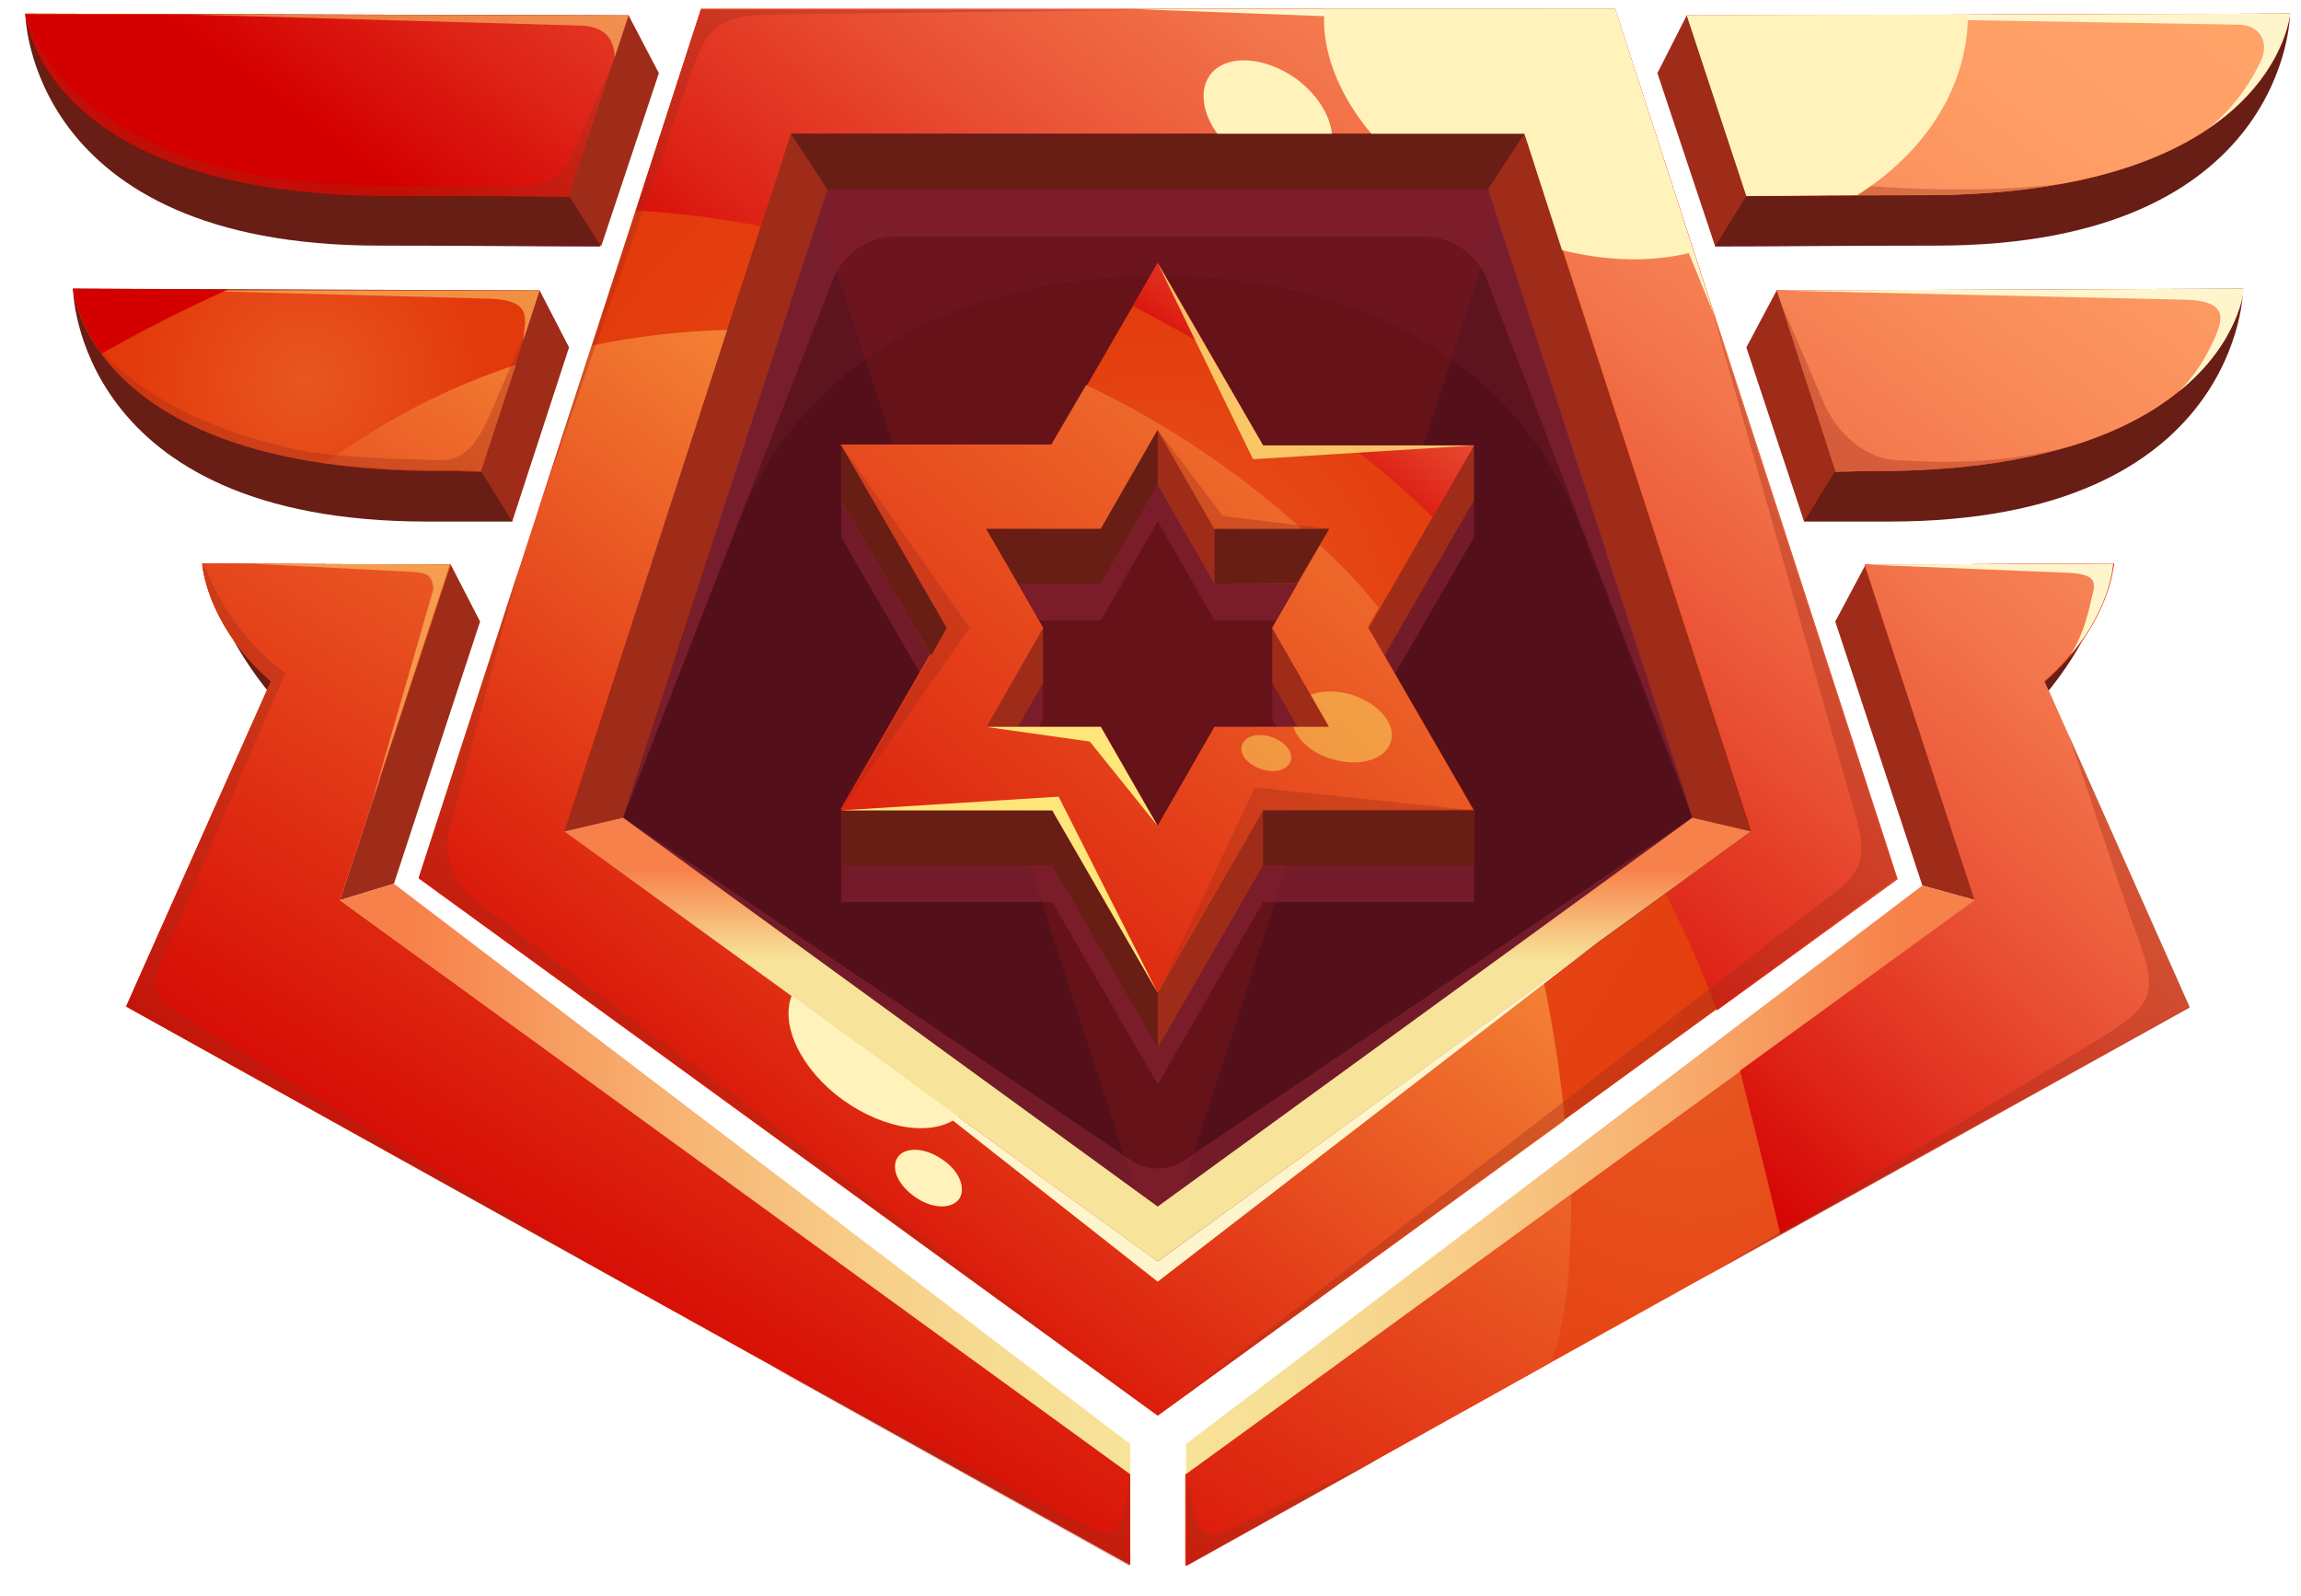 <svg width="62" height="43" viewBox="0 0 62 43" fill="none" xmlns="http://www.w3.org/2000/svg">
<g id="Group">
<g id="Group_2">
<path id="Vector" d="M16.938 0.417L16.172 6.642C14.393 6.642 12.886 6.618 10.218 6.618C0.731 6.618 0.682 0.367 0.682 0.367L16.938 0.417Z" fill="#681D15"/>
<path id="Vector_2" d="M16.938 0.417L15.332 5.284C13.553 5.284 13.257 5.259 10.564 5.259C1.077 5.259 0.682 0.367 0.682 0.367L16.938 0.417Z" fill="url(#paint0_radial_1028_46794)"/>
<path id="Vector_3" d="M14.542 7.827L13.801 14.053C12.022 14.053 14.196 14.053 11.503 14.053C2.016 14.053 1.967 7.777 1.967 7.777L14.542 7.827Z" fill="#681D15"/>
<path id="Vector_4" d="M14.542 7.825L12.961 12.717C11.182 12.717 14.542 12.693 11.874 12.693C2.387 12.693 1.967 7.801 1.967 7.801L14.542 7.825Z" fill="url(#paint1_radial_1028_46794)"/>
<path id="Vector_5" d="M12.145 15.212L5.449 15.188C5.449 15.188 6.487 19.882 11.379 21.463L12.145 15.212Z" fill="#681D15"/>
<path id="Vector_6" d="M12.145 15.212L5.449 15.188C5.449 15.188 5.647 18.523 10.539 20.104L12.145 15.212Z" fill="url(#paint2_radial_1028_46794)"/>
<path id="Vector_7" d="M14.542 7.828L15.333 9.36L13.801 14.054L12.961 12.695L14.542 7.828Z" fill="#9E2C19"/>
<path id="Vector_8" d="M12.146 15.215L12.936 16.747L10.614 23.812L9.156 24.257L12.146 15.215Z" fill="#9E2C19"/>
<path id="Vector_9" d="M16.938 0.415L0.682 0.391C0.682 0.391 1.077 5.282 10.564 5.282C13.232 5.282 13.529 5.282 15.332 5.307L16.938 0.415Z" fill="url(#paint3_linear_1028_46794)"/>
<path id="Vector_10" d="M12.961 12.694L13.9 9.828C12.64 10.248 11.429 10.792 10.318 11.459C9.848 11.73 9.329 12.076 8.736 12.472C9.65 12.595 10.688 12.669 11.874 12.669C14.542 12.669 11.182 12.694 12.961 12.694Z" fill="url(#paint4_linear_1028_46794)"/>
<path id="Vector_11" opacity="0.35" d="M10.589 5.281C13.258 5.281 13.554 5.281 15.358 5.306L16.618 1.452L15.679 3.552C15.234 4.664 14.962 5.034 13.851 5.034C12.665 5.034 10.416 5.009 9.255 4.985C4.265 4.787 1.349 2.638 0.707 0.414C0.707 0.389 1.102 5.281 10.589 5.281Z" fill="#9E2C19"/>
<path id="Vector_12" opacity="0.35" d="M13.159 11.261C12.862 11.903 12.541 12.422 11.825 12.397C11.108 12.373 9.057 12.348 7.921 12.101C5.228 11.483 3.622 10.495 2.535 9.26C3.449 10.693 5.821 12.694 11.874 12.694C14.542 12.694 11.182 12.694 12.961 12.719L14.271 8.691L13.159 11.261Z" fill="#9E2C19"/>
<path id="Vector_13" opacity="0.35" d="M10.539 20.107L11.922 15.857C11.65 16.401 11.156 17.661 10.613 18.822C10.267 19.613 9.921 19.514 9.377 19.291C6.66 18.155 6.017 16.796 5.449 15.215C5.449 15.19 5.672 18.526 10.539 20.107Z" fill="#9E2C19"/>
<path id="Vector_14" opacity="0.5" d="M5.029 0.391L16.962 0.415L16.567 1.626C16.567 1.008 16.27 0.687 15.554 0.687L5.029 0.391Z" fill="#FFE67B"/>
<path id="Vector_15" opacity="0.5" d="M5.029 7.828H14.541L14.096 9.187L14.146 8.742C14.171 8.322 14.022 8.1 13.256 8.05L5.029 7.828Z" fill="#FFE67B"/>
<path id="Vector_16" d="M31.193 37.003L50.019 23.316L42.83 1.18H19.557L12.367 23.316L31.193 37.003Z" fill="#54101A"/>
<path id="Vector_17" opacity="0.3" d="M21.336 3.602L31.218 33.99L41.076 3.602H21.336Z" fill="#8C1919"/>
<path id="Vector_18" d="M43.522 0.242H18.891L11.281 23.663L31.194 38.141L51.107 23.663L43.522 0.242ZM15.21 22.403L21.312 3.627H41.077L47.179 22.403L31.194 34.015L15.21 22.403Z" fill="url(#paint5_radial_1028_46794)"/>
<path id="Vector_19" d="M43.521 0.242H18.889L17.135 5.677C18.222 5.727 19.358 5.875 20.52 6.097L21.335 3.627H41.099L47.202 22.403L44.88 24.083C45.398 25.096 45.868 26.134 46.263 27.221L51.13 23.688L43.521 0.242Z" fill="url(#paint6_radial_1028_46794)"/>
<path id="Vector_20" d="M43.521 0.242H18.889L17.135 5.677C18.222 5.727 19.358 5.875 20.52 6.097L21.335 3.627H41.099L47.202 22.403L44.88 24.083C45.398 25.096 45.868 26.134 46.263 27.221L51.13 23.688L43.521 0.242Z" fill="url(#paint7_linear_1028_46794)"/>
<path id="Vector_21" d="M42.164 30.187C42.04 28.878 41.842 27.642 41.595 26.456L31.219 33.992L15.234 22.38L19.607 8.891C18.372 8.915 17.137 9.064 15.951 9.311L11.281 23.665L31.194 38.142L42.164 30.187Z" fill="url(#paint8_linear_1028_46794)"/>
<path id="Vector_22" d="M15.209 22.403L16.79 22.032L22.3 5.109H40.088L45.597 22.032L47.178 22.403L41.076 3.602H21.311L15.209 22.403Z" fill="#9E2C19"/>
<path id="Vector_23" opacity="0.2" d="M16.789 22.033L19.877 14.127C21.706 9.458 26.202 7.432 31.217 7.432C36.257 7.432 40.779 9.482 42.582 14.201L45.596 22.033L40.087 5.109H22.274L16.789 22.033Z" fill="#892334"/>
<path id="Vector_24" d="M15.209 22.402L16.79 22.031L31.194 32.507L45.597 22.031L47.178 22.402L31.194 33.989L15.209 22.402Z" fill="url(#paint9_linear_1028_46794)"/>
<path id="Vector_25" opacity="0.6" d="M16.789 22.034L22.447 7.532C22.718 6.84 23.386 6.371 24.151 6.371H38.357C39.123 6.371 39.79 6.84 40.062 7.532L45.621 22.009L40.111 5.086H22.299L16.789 22.034Z" fill="#892334"/>
<path id="Vector_26" d="M21.311 3.602L22.299 5.109H40.087L41.075 3.602H21.311Z" fill="#681D15"/>
<path id="Vector_27" opacity="0.35" d="M13.999 15.262L12.097 22.402C11.948 23.019 12.245 23.835 12.739 24.205L31.194 38.115L11.281 23.637L13.999 15.262Z" fill="#9E2C19"/>
<path id="Vector_28" opacity="0.6" d="M16.789 22.031L30.526 31.296C30.896 31.543 31.489 31.543 31.86 31.296L45.596 22.031L31.193 32.507L16.789 22.031Z" fill="#892334"/>
<path id="Vector_29" opacity="0.35" d="M31.193 38.141L48.932 24.429C50.167 23.515 50.439 23.317 49.871 21.538L46.165 8.469L51.106 23.663L31.193 38.141Z" fill="#9E2C19"/>
<path id="Vector_30" d="M22.398 27.615L31.194 33.989L43.077 25.367L31.194 34.533L22.398 27.615Z" fill="#FFF5CC"/>
<path id="Vector_31" d="M30.527 0.242H43.523L46.191 8.494L43.004 0.712L30.527 0.242Z" fill="#FFF5CC"/>
<path id="Vector_32" d="M35.689 0.242C35.59 1.305 36.035 2.515 36.949 3.602H41.075L42.088 6.74C43.373 7.061 44.608 7.061 45.621 6.789L43.496 0.242H35.689Z" fill="#FFF2BB"/>
<path id="Vector_33" d="M21.335 26.824C21.014 27.615 21.582 28.825 22.719 29.641C23.855 30.456 25.165 30.629 25.831 30.085L21.335 26.824Z" fill="#FFF2BB"/>
<path id="Vector_34" d="M25.857 32.287C25.659 32.583 25.141 32.583 24.671 32.262C24.202 31.941 24.004 31.496 24.177 31.2C24.35 30.903 24.894 30.903 25.363 31.224C25.832 31.521 26.03 31.99 25.857 32.287Z" fill="#FFF2BB"/>
<path id="Vector_35" d="M16.938 0.414L17.753 1.971L16.197 6.64L15.332 5.281L16.938 0.414Z" fill="#9E2C19"/>
<path id="Vector_36" d="M45.449 0.417L46.215 6.642C47.994 6.642 49.501 6.618 52.169 6.618C61.656 6.618 61.706 0.367 61.706 0.367L45.449 0.417Z" fill="#681D15"/>
<path id="Vector_37" d="M45.449 0.417L47.055 5.284C48.834 5.284 49.13 5.259 51.823 5.259C61.31 5.259 61.706 0.367 61.706 0.367L45.449 0.417Z" fill="url(#paint10_radial_1028_46794)"/>
<path id="Vector_38" d="M47.869 7.827L48.61 14.053C50.389 14.053 48.215 14.053 50.908 14.053C60.395 14.053 60.444 7.777 60.444 7.777L47.869 7.827Z" fill="#681D15"/>
<path id="Vector_39" d="M47.869 7.825L49.45 12.717C51.229 12.717 47.869 12.693 50.537 12.693C60.024 12.693 60.444 7.801 60.444 7.801L47.869 7.825Z" fill="url(#paint11_radial_1028_46794)"/>
<path id="Vector_40" d="M50.266 15.212L56.961 15.188C56.961 15.188 55.923 19.882 51.032 21.463L50.266 15.212Z" fill="#681D15"/>
<path id="Vector_41" d="M50.266 15.212L56.961 15.188C56.961 15.188 56.763 18.523 51.871 20.104L50.266 15.212Z" fill="url(#paint12_radial_1028_46794)"/>
<path id="Vector_42" d="M45.449 0.417L47.055 5.284C48.834 5.284 49.13 5.259 51.823 5.259C61.31 5.259 61.706 0.367 61.706 0.367L45.449 0.417Z" fill="url(#paint13_linear_1028_46794)"/>
<path id="Vector_43" d="M47.869 7.825L49.45 12.717C51.229 12.717 47.869 12.693 50.537 12.693C60.024 12.693 60.444 7.801 60.444 7.801L47.869 7.825Z" fill="url(#paint14_linear_1028_46794)"/>
<path id="Vector_44" d="M45.449 0.414L44.658 1.971L46.215 6.64L47.055 5.281L45.449 0.414Z" fill="#9E2C19"/>
<path id="Vector_45" d="M47.87 7.828L47.055 9.36L48.611 14.054L49.451 12.695L47.87 7.828Z" fill="#9E2C19"/>
<path id="Vector_46" d="M50.266 15.215L49.451 16.747L51.798 23.862L53.231 24.257L50.266 15.215Z" fill="#9E2C19"/>
<path id="Vector_47" opacity="0.35" d="M14.443 13.903L18.619 1.97C19.039 0.76 19.36 0.439 20.645 0.389L31.194 0.266H18.89L14.443 13.903Z" fill="#9E2C19"/>
<path id="Vector_48" d="M34.924 2.121C34.06 1.503 33.022 1.454 32.602 2.022C32.306 2.442 32.404 3.06 32.8 3.603H35.888C35.839 3.109 35.493 2.541 34.924 2.121Z" fill="#FFF2BB"/>
<path id="Vector_49" opacity="0.35" fill-rule="evenodd" clip-rule="evenodd" d="M49.13 4.911C48.043 4.812 47.302 4.416 46.808 3.453L45.449 0.414L47.055 5.281C48.834 5.281 49.13 5.256 51.823 5.256C53.33 5.256 54.615 5.133 55.702 4.935C53.33 5.232 50.934 5.083 49.13 4.911Z" fill="#9E2C19"/>
<path id="Vector_50" opacity="0.35" fill-rule="evenodd" clip-rule="evenodd" d="M50.539 12.695C52.836 12.695 54.59 12.423 55.949 11.979C53.997 12.522 52.367 12.473 51.107 12.399C50.242 12.349 49.55 11.707 49.18 10.941L47.846 7.828L49.427 12.72C51.23 12.695 47.87 12.671 50.539 12.695Z" fill="#9E2C19"/>
<path id="Vector_51" opacity="0.35" fill-rule="evenodd" clip-rule="evenodd" d="M51.847 20.105C52.909 19.759 53.749 19.34 54.416 18.895C53.626 19.191 52.143 19.414 52.143 19.414L50.266 15.238L51.847 20.105Z" fill="#9E2C19"/>
<path id="Vector_52" d="M45.449 0.417L60.297 0.664C60.89 0.664 61.162 1.133 60.915 1.652C60.643 2.22 60.223 2.887 59.507 3.455C61.557 2.072 61.706 0.367 61.706 0.367L45.449 0.417Z" fill="#FFF5CC"/>
<path id="Vector_53" d="M47.869 7.827L58.839 8.074C60.123 8.099 59.901 8.642 59.58 9.309C59.382 9.729 59.086 10.174 58.715 10.544C60.346 9.235 60.469 7.777 60.469 7.777L47.869 7.827Z" fill="#FFF5CC"/>
<path id="Vector_54" d="M47.055 5.282C48.34 5.282 48.859 5.258 50.044 5.258C51.724 4.195 52.836 2.639 53.009 0.811C53.009 0.662 53.034 0.514 53.034 0.391L45.449 0.415L47.055 5.282Z" fill="#FFF2BB"/>
<path id="Vector_55" d="M55.085 18.35C56.839 16.818 56.938 15.188 56.938 15.188L50.243 15.212L53.207 24.255L31.936 39.72V42.191L58.989 27.145L55.085 18.35Z" fill="url(#paint15_radial_1028_46794)"/>
<path id="Vector_56" d="M9.155 24.255L12.144 15.212L5.449 15.188C5.449 15.188 5.548 16.818 7.302 18.35L3.398 27.12L30.451 42.166V39.696L9.155 24.255Z" fill="url(#paint16_radial_1028_46794)"/>
<path id="Vector_57" d="M9.155 24.255L12.144 15.212L5.449 15.188C5.449 15.188 5.548 16.818 7.302 18.35L3.398 27.12L30.451 42.166V39.696L9.155 24.255Z" fill="url(#paint17_linear_1028_46794)"/>
<path id="Vector_58" d="M10.614 23.812L30.453 38.908V39.723L9.156 24.257L10.614 23.812Z" fill="url(#paint18_linear_1028_46794)"/>
<path id="Vector_59" d="M51.798 23.859L31.959 38.905V39.721L53.231 24.255L51.798 23.859Z" fill="url(#paint19_linear_1028_46794)"/>
<path id="Vector_60" d="M55.083 18.35C56.837 16.818 56.936 15.188 56.936 15.188L50.241 15.212L53.206 24.255L46.881 28.85C46.955 29.097 47.004 29.369 47.078 29.616C47.424 30.975 47.721 32.185 47.968 33.248L58.987 27.12L55.083 18.35Z" fill="url(#paint20_linear_1028_46794)"/>
<path id="Vector_61" d="M42.261 34.436C42.311 33.67 42.336 32.929 42.336 32.188L31.959 39.723V42.193L41.792 36.709C42.039 36.017 42.187 35.251 42.261 34.436Z" fill="url(#paint21_linear_1028_46794)"/>
<path id="Vector_62" opacity="0.35" d="M7.302 18.35L3.398 27.12L17.456 34.952C17.456 34.952 7.87 29.22 4.782 27.269C4.238 26.923 4.041 26.626 4.313 26.033C5.227 23.909 7.302 18.918 7.697 18.152C6.462 17.189 5.943 16.275 5.474 15.188C5.449 15.188 5.548 16.818 7.302 18.35Z" fill="#9E2C19"/>
<path id="Vector_63" d="M55.8 17.633C56.887 16.349 56.936 15.188 56.936 15.188L50.266 15.212L55.775 15.435C56.59 15.484 56.442 15.78 56.343 16.176C56.244 16.67 56.072 17.189 55.8 17.633Z" fill="#FFF5CC"/>
<path id="Vector_64" opacity="0.35" d="M45.943 34.412L56.246 28.186C58.074 27.075 58.247 26.877 57.456 24.876L55.727 19.762L59.013 27.149L45.943 34.412Z" fill="#9E2C19"/>
<path id="Vector_65" opacity="0.35" d="M31.959 39.721C31.959 39.721 32.033 40.067 32.083 40.338C32.28 41.524 32.601 41.45 33.293 41.129L37.172 39.301L31.984 42.191V39.721H31.959Z" fill="#9E2C19"/>
<path id="Vector_66" opacity="0.35" d="M20.768 36.809L29.217 41.083C30.082 41.552 30.18 41.305 30.354 40.317C30.378 40.193 30.428 39.798 30.428 39.798V42.194L20.768 36.809Z" fill="#9E2C19"/>
<g id="Group_3">
<path id="Vector_67" opacity="0.6" d="M39.717 14.471V13.483L34.035 14.471L31.194 9.555L28.352 14.471L22.67 13.483V14.471L25.511 19.388L22.67 23.316V24.304H28.352L31.194 29.221L34.035 24.304H39.717V23.316L36.876 19.388L39.717 14.471ZM35.813 22.056H32.725L31.194 24.724L29.662 22.056H26.573L28.105 19.388V18.399L26.573 16.719H29.662L31.194 14.051L32.725 16.719H35.813L34.282 18.399V19.388L35.813 22.056Z" fill="#892334"/>
<path id="Vector_68" d="M39.717 13.483V12.001L34.035 13.483L31.194 8.566L28.352 13.483L22.67 12.001V13.483L25.511 18.399L22.67 21.834V23.316H28.352L31.194 28.232L34.035 23.316H39.717V21.834L36.876 18.399L39.717 13.483ZM35.813 21.068H32.725L31.194 23.736L29.662 21.068H26.573L28.105 18.399V16.917L26.573 15.731H29.662L31.194 13.063L32.725 15.731H35.813L34.282 16.917V18.399L35.813 21.068Z" fill="#9E2C19"/>
<path id="Vector_69" d="M39.717 12.002H34.035L31.194 7.086L28.352 12.002H22.67L25.511 16.919L22.67 21.835H28.352L31.194 26.752L34.035 21.835H39.717L36.876 16.919L39.717 12.002ZM35.813 19.587H32.725L31.194 22.255L29.662 19.587H26.573L28.105 16.919L26.573 14.251H29.662L31.194 11.582L32.725 14.251H35.813L34.282 16.919L35.813 19.587Z" fill="url(#paint22_radial_1028_46794)"/>
<path id="Vector_70" d="M38.604 13.931L39.715 12.004H36.355C37.146 12.597 37.887 13.239 38.604 13.931Z" fill="url(#paint23_linear_1028_46794)"/>
<path id="Vector_71" d="M30.525 8.247C31.192 8.593 31.86 8.964 32.502 9.334L31.192 7.086L30.525 8.247Z" fill="url(#paint24_linear_1028_46794)"/>
<path id="Vector_72" d="M35.566 14.695L34.281 16.918L35.813 19.586H32.724L31.193 22.255L29.661 19.586H26.573L28.105 16.918L26.573 14.25H29.661L31.193 11.582L32.724 14.25H35.072C33.318 12.669 31.341 11.359 29.266 10.371L28.327 11.977H22.645L25.486 16.893L22.645 21.81H28.327L31.168 26.726L34.009 21.81H39.692L36.85 16.893L37.147 16.375C36.678 15.782 36.134 15.213 35.566 14.695Z" fill="url(#paint25_linear_1028_46794)"/>
<path id="Vector_73" d="M31.192 13.064V11.582L29.66 14.25H26.572L27.437 15.733H29.66L31.192 13.064Z" fill="#681D15"/>
<path id="Vector_74" d="M32.725 15.732V14.25H35.813L34.948 15.708L32.725 15.732Z" fill="#681D15"/>
<path id="Vector_75" d="M22.67 12.004L25.511 16.92L25.091 17.662L22.67 13.486V12.004Z" fill="#681D15"/>
<path id="Vector_76" d="M22.67 21.836H28.352L31.194 26.752V28.235L28.352 23.318H22.67V21.836Z" fill="#681D15"/>
<path id="Vector_77" d="M39.716 21.836H34.033V23.318H39.716V21.836Z" fill="#681D15"/>
<path id="Vector_78" opacity="0.5" d="M36.431 18.722C36.011 18.598 35.615 18.598 35.319 18.722L35.813 19.586H34.85C34.973 19.957 35.368 20.303 35.887 20.451C36.604 20.673 37.32 20.476 37.468 20.006C37.641 19.537 37.172 18.969 36.431 18.722Z" fill="#FCE265"/>
<path id="Vector_79" opacity="0.5" d="M34.775 20.5C34.701 20.747 34.355 20.846 33.984 20.723C33.614 20.599 33.391 20.327 33.465 20.08C33.539 19.833 33.885 19.734 34.256 19.858C34.627 19.981 34.849 20.253 34.775 20.5Z" fill="#FCE265"/>
<path id="Vector_80" opacity="0.8" d="M31.193 7.086L33.763 12.373L39.717 12.002H34.035L31.193 7.086Z" fill="#FFE67B"/>
<path id="Vector_81" d="M22.67 21.835L28.525 21.465L31.194 26.752L28.352 21.835H22.67Z" fill="#FFE67B"/>
<path id="Vector_82" opacity="0.35" d="M31.193 26.753L33.812 21.219L39.717 21.836H34.035L31.193 26.753Z" fill="#9E2C19"/>
<path id="Vector_83" opacity="0.35" d="M22.67 12.004L26.129 16.92L22.67 21.837L25.511 16.92L22.67 12.004Z" fill="#9E2C19"/>
<path id="Vector_84" d="M26.572 19.586L29.364 19.981L31.192 22.254L29.66 19.586H26.572Z" fill="#FFE67B"/>
<path id="Vector_85" opacity="0.35" d="M31.193 11.582L32.947 13.904L35.813 14.25H32.725L31.193 11.582Z" fill="#9E2C19"/>
</g>
<path id="Vector_86" opacity="0.5" d="M6.734 15.188L12.12 15.212L10.02 21.611L11.676 15.879C11.651 15.558 11.577 15.435 11.132 15.41L6.734 15.188Z" fill="#FFE67B"/>
<path id="Vector_87" d="M1.967 7.777C1.967 7.777 2.041 8.568 2.733 9.531C3.77 8.939 4.932 8.346 6.142 7.802L1.967 7.777Z" fill="url(#paint26_linear_1028_46794)"/>
</g>
</g>
<defs>
<radialGradient id="paint0_radial_1028_46794" cx="0" cy="0" r="1" gradientUnits="userSpaceOnUse" gradientTransform="translate(8.823 2.838) scale(5.999 5.999)">
<stop offset="0.014" stop-color="#E85621"/>
<stop offset="1" stop-color="#E33A0B"/>
</radialGradient>
<radialGradient id="paint1_radial_1028_46794" cx="0" cy="0" r="1" gradientUnits="userSpaceOnUse" gradientTransform="translate(8.25 10.242) scale(4.775 4.775)">
<stop offset="0.014" stop-color="#E85621"/>
<stop offset="1" stop-color="#E33A0B"/>
</radialGradient>
<radialGradient id="paint2_radial_1028_46794" cx="0" cy="0" r="1" gradientUnits="userSpaceOnUse" gradientTransform="translate(8.795 17.642) scale(2.932 2.932)">
<stop offset="0.014" stop-color="#E85621"/>
<stop offset="1" stop-color="#E33A0B"/>
</radialGradient>
<linearGradient id="paint3_linear_1028_46794" x1="27.067" y1="-23.047" x2="7.903" y2="2.999" gradientUnits="userSpaceOnUse">
<stop stop-color="#FFA369"/>
<stop offset="0.132" stop-color="#FE9E66"/>
<stop offset="0.293" stop-color="#FA8F5C"/>
<stop offset="0.468" stop-color="#F3764C"/>
<stop offset="0.655" stop-color="#EA5436"/>
<stop offset="0.848" stop-color="#DF281A"/>
<stop offset="1" stop-color="#D40000"/>
</linearGradient>
<linearGradient id="paint4_linear_1028_46794" x1="2.75" y1="24.762" x2="17.622" y2="2.375" gradientUnits="userSpaceOnUse">
<stop stop-color="#D40000"/>
<stop offset="1" stop-color="#FFAF47"/>
</linearGradient>
<radialGradient id="paint5_radial_1028_46794" cx="0" cy="0" r="1" gradientUnits="userSpaceOnUse" gradientTransform="translate(31.198 19.199) scale(19.439 19.439)">
<stop offset="0.014" stop-color="#E85621"/>
<stop offset="1" stop-color="#E33A0B"/>
</radialGradient>
<radialGradient id="paint6_radial_1028_46794" cx="0" cy="0" r="1" gradientUnits="userSpaceOnUse" gradientTransform="translate(34.121 13.734) scale(15.34 15.34)">
<stop offset="0.014" stop-color="#E85621"/>
<stop offset="1" stop-color="#E33A0B"/>
</radialGradient>
<linearGradient id="paint7_linear_1028_46794" x1="49.477" y1="-5.894" x2="29.661" y2="18.55" gradientUnits="userSpaceOnUse">
<stop stop-color="#FFA369"/>
<stop offset="0.132" stop-color="#FE9E66"/>
<stop offset="0.293" stop-color="#FA8F5C"/>
<stop offset="0.468" stop-color="#F3764C"/>
<stop offset="0.655" stop-color="#EA5436"/>
<stop offset="0.848" stop-color="#DF281A"/>
<stop offset="1" stop-color="#D40000"/>
</linearGradient>
<linearGradient id="paint8_linear_1028_46794" x1="17.922" y1="33.698" x2="35.247" y2="11.983" gradientUnits="userSpaceOnUse">
<stop stop-color="#D40000"/>
<stop offset="1" stop-color="#FFAF47"/>
</linearGradient>
<linearGradient id="paint9_linear_1028_46794" x1="31.198" y1="19.267" x2="31.198" y2="25.868" gradientUnits="userSpaceOnUse">
<stop offset="0.628" stop-color="#F7814A"/>
<stop offset="1" stop-color="#F7E399"/>
</linearGradient>
<radialGradient id="paint10_radial_1028_46794" cx="0" cy="0" r="1" gradientUnits="userSpaceOnUse" gradientTransform="translate(53.577 2.838) scale(5.999 5.999)">
<stop offset="0.014" stop-color="#E85621"/>
<stop offset="1" stop-color="#E33A0B"/>
</radialGradient>
<radialGradient id="paint11_radial_1028_46794" cx="0" cy="0" r="1" gradientUnits="userSpaceOnUse" gradientTransform="translate(54.149 10.242) scale(4.775 4.775)">
<stop offset="0.014" stop-color="#E85621"/>
<stop offset="1" stop-color="#E33A0B"/>
</radialGradient>
<radialGradient id="paint12_radial_1028_46794" cx="0" cy="0" r="1" gradientUnits="userSpaceOnUse" gradientTransform="translate(53.603 17.642) scale(2.932 2.932)">
<stop offset="0.014" stop-color="#E85621"/>
<stop offset="1" stop-color="#E33A0B"/>
</radialGradient>
<linearGradient id="paint13_linear_1028_46794" x1="55.628" y1="-2.032" x2="36.465" y2="24.014" gradientUnits="userSpaceOnUse">
<stop stop-color="#FFA369"/>
<stop offset="0.132" stop-color="#FE9E66"/>
<stop offset="0.293" stop-color="#FA8F5C"/>
<stop offset="0.468" stop-color="#F3764C"/>
<stop offset="0.655" stop-color="#EA5436"/>
<stop offset="0.848" stop-color="#DF281A"/>
<stop offset="1" stop-color="#D40000"/>
</linearGradient>
<linearGradient id="paint14_linear_1028_46794" x1="59.531" y1="0.838" x2="40.368" y2="26.884" gradientUnits="userSpaceOnUse">
<stop stop-color="#FFA369"/>
<stop offset="0.132" stop-color="#FE9E66"/>
<stop offset="0.293" stop-color="#FA8F5C"/>
<stop offset="0.468" stop-color="#F3764C"/>
<stop offset="0.655" stop-color="#EA5436"/>
<stop offset="0.848" stop-color="#DF281A"/>
<stop offset="1" stop-color="#D40000"/>
</linearGradient>
<radialGradient id="paint15_radial_1028_46794" cx="0" cy="0" r="1" gradientUnits="userSpaceOnUse" gradientTransform="translate(45.477 28.688) scale(13.511 13.511)">
<stop offset="0.014" stop-color="#E85621"/>
<stop offset="1" stop-color="#E33A0B"/>
</radialGradient>
<radialGradient id="paint16_radial_1028_46794" cx="0" cy="0" r="1" gradientUnits="userSpaceOnUse" gradientTransform="translate(16.919 28.688) scale(13.511 13.511)">
<stop offset="0.014" stop-color="#E85621"/>
<stop offset="1" stop-color="#E33A0B"/>
</radialGradient>
<linearGradient id="paint17_linear_1028_46794" x1="13.427" y1="35.784" x2="30.922" y2="8.32" gradientUnits="userSpaceOnUse">
<stop stop-color="#D40000"/>
<stop offset="1" stop-color="#FFAF47"/>
</linearGradient>
<linearGradient id="paint18_linear_1028_46794" x1="9.161" y1="31.775" x2="30.442" y2="31.775" gradientUnits="userSpaceOnUse">
<stop offset="0.092" stop-color="#F7814A"/>
<stop offset="0.131" stop-color="#F7874F"/>
<stop offset="0.394" stop-color="#F7AF6F"/>
<stop offset="0.636" stop-color="#F7CB86"/>
<stop offset="0.846" stop-color="#F7DD94"/>
<stop offset="1" stop-color="#F7E399"/>
</linearGradient>
<linearGradient id="paint19_linear_1028_46794" x1="53.235" y1="31.788" x2="31.953" y2="31.788" gradientUnits="userSpaceOnUse">
<stop offset="0.092" stop-color="#F7814A"/>
<stop offset="0.131" stop-color="#F7874F"/>
<stop offset="0.394" stop-color="#F7AF6F"/>
<stop offset="0.636" stop-color="#F7CB86"/>
<stop offset="0.846" stop-color="#F7DD94"/>
<stop offset="1" stop-color="#F7E399"/>
</linearGradient>
<linearGradient id="paint20_linear_1028_46794" x1="65.819" y1="8.859" x2="45.392" y2="31.338" gradientUnits="userSpaceOnUse">
<stop stop-color="#FFA369"/>
<stop offset="0.132" stop-color="#FE9E66"/>
<stop offset="0.293" stop-color="#FA8F5C"/>
<stop offset="0.468" stop-color="#F3764C"/>
<stop offset="0.655" stop-color="#EA5436"/>
<stop offset="0.848" stop-color="#DF281A"/>
<stop offset="1" stop-color="#D40000"/>
</linearGradient>
<linearGradient id="paint21_linear_1028_46794" x1="31.209" y1="47.114" x2="48.705" y2="19.65" gradientUnits="userSpaceOnUse">
<stop stop-color="#D40000"/>
<stop offset="1" stop-color="#FFAF47"/>
</linearGradient>
<radialGradient id="paint22_radial_1028_46794" cx="0" cy="0" r="1" gradientUnits="userSpaceOnUse" gradientTransform="translate(31.198 16.918) scale(9.206 9.206)">
<stop offset="0.014" stop-color="#E85621"/>
<stop offset="1" stop-color="#E33A0B"/>
</radialGradient>
<linearGradient id="paint23_linear_1028_46794" x1="43.883" y1="4.691" x2="36.553" y2="14.171" gradientUnits="userSpaceOnUse">
<stop stop-color="#FFA369"/>
<stop offset="0.132" stop-color="#FE9E66"/>
<stop offset="0.293" stop-color="#FA8F5C"/>
<stop offset="0.468" stop-color="#F3764C"/>
<stop offset="0.655" stop-color="#EA5436"/>
<stop offset="0.848" stop-color="#DF281A"/>
<stop offset="1" stop-color="#D40000"/>
</linearGradient>
<linearGradient id="paint24_linear_1028_46794" x1="38.053" y1="0.181" x2="30.723" y2="9.661" gradientUnits="userSpaceOnUse">
<stop stop-color="#FFA369"/>
<stop offset="0.132" stop-color="#FE9E66"/>
<stop offset="0.293" stop-color="#FA8F5C"/>
<stop offset="0.468" stop-color="#F3764C"/>
<stop offset="0.655" stop-color="#EA5436"/>
<stop offset="0.848" stop-color="#DF281A"/>
<stop offset="1" stop-color="#D40000"/>
</linearGradient>
<linearGradient id="paint25_linear_1028_46794" x1="21.003" y1="29.762" x2="42.799" y2="2.298" gradientUnits="userSpaceOnUse">
<stop stop-color="#D40000"/>
<stop offset="1" stop-color="#FFAF47"/>
</linearGradient>
<linearGradient id="paint26_linear_1028_46794" x1="26.858" y1="-23.202" x2="7.694" y2="2.844" gradientUnits="userSpaceOnUse">
<stop stop-color="#FFA369"/>
<stop offset="0.132" stop-color="#FE9E66"/>
<stop offset="0.293" stop-color="#FA8F5C"/>
<stop offset="0.468" stop-color="#F3764C"/>
<stop offset="0.655" stop-color="#EA5436"/>
<stop offset="0.848" stop-color="#DF281A"/>
<stop offset="1" stop-color="#D40000"/>
</linearGradient>
</defs>
</svg>
